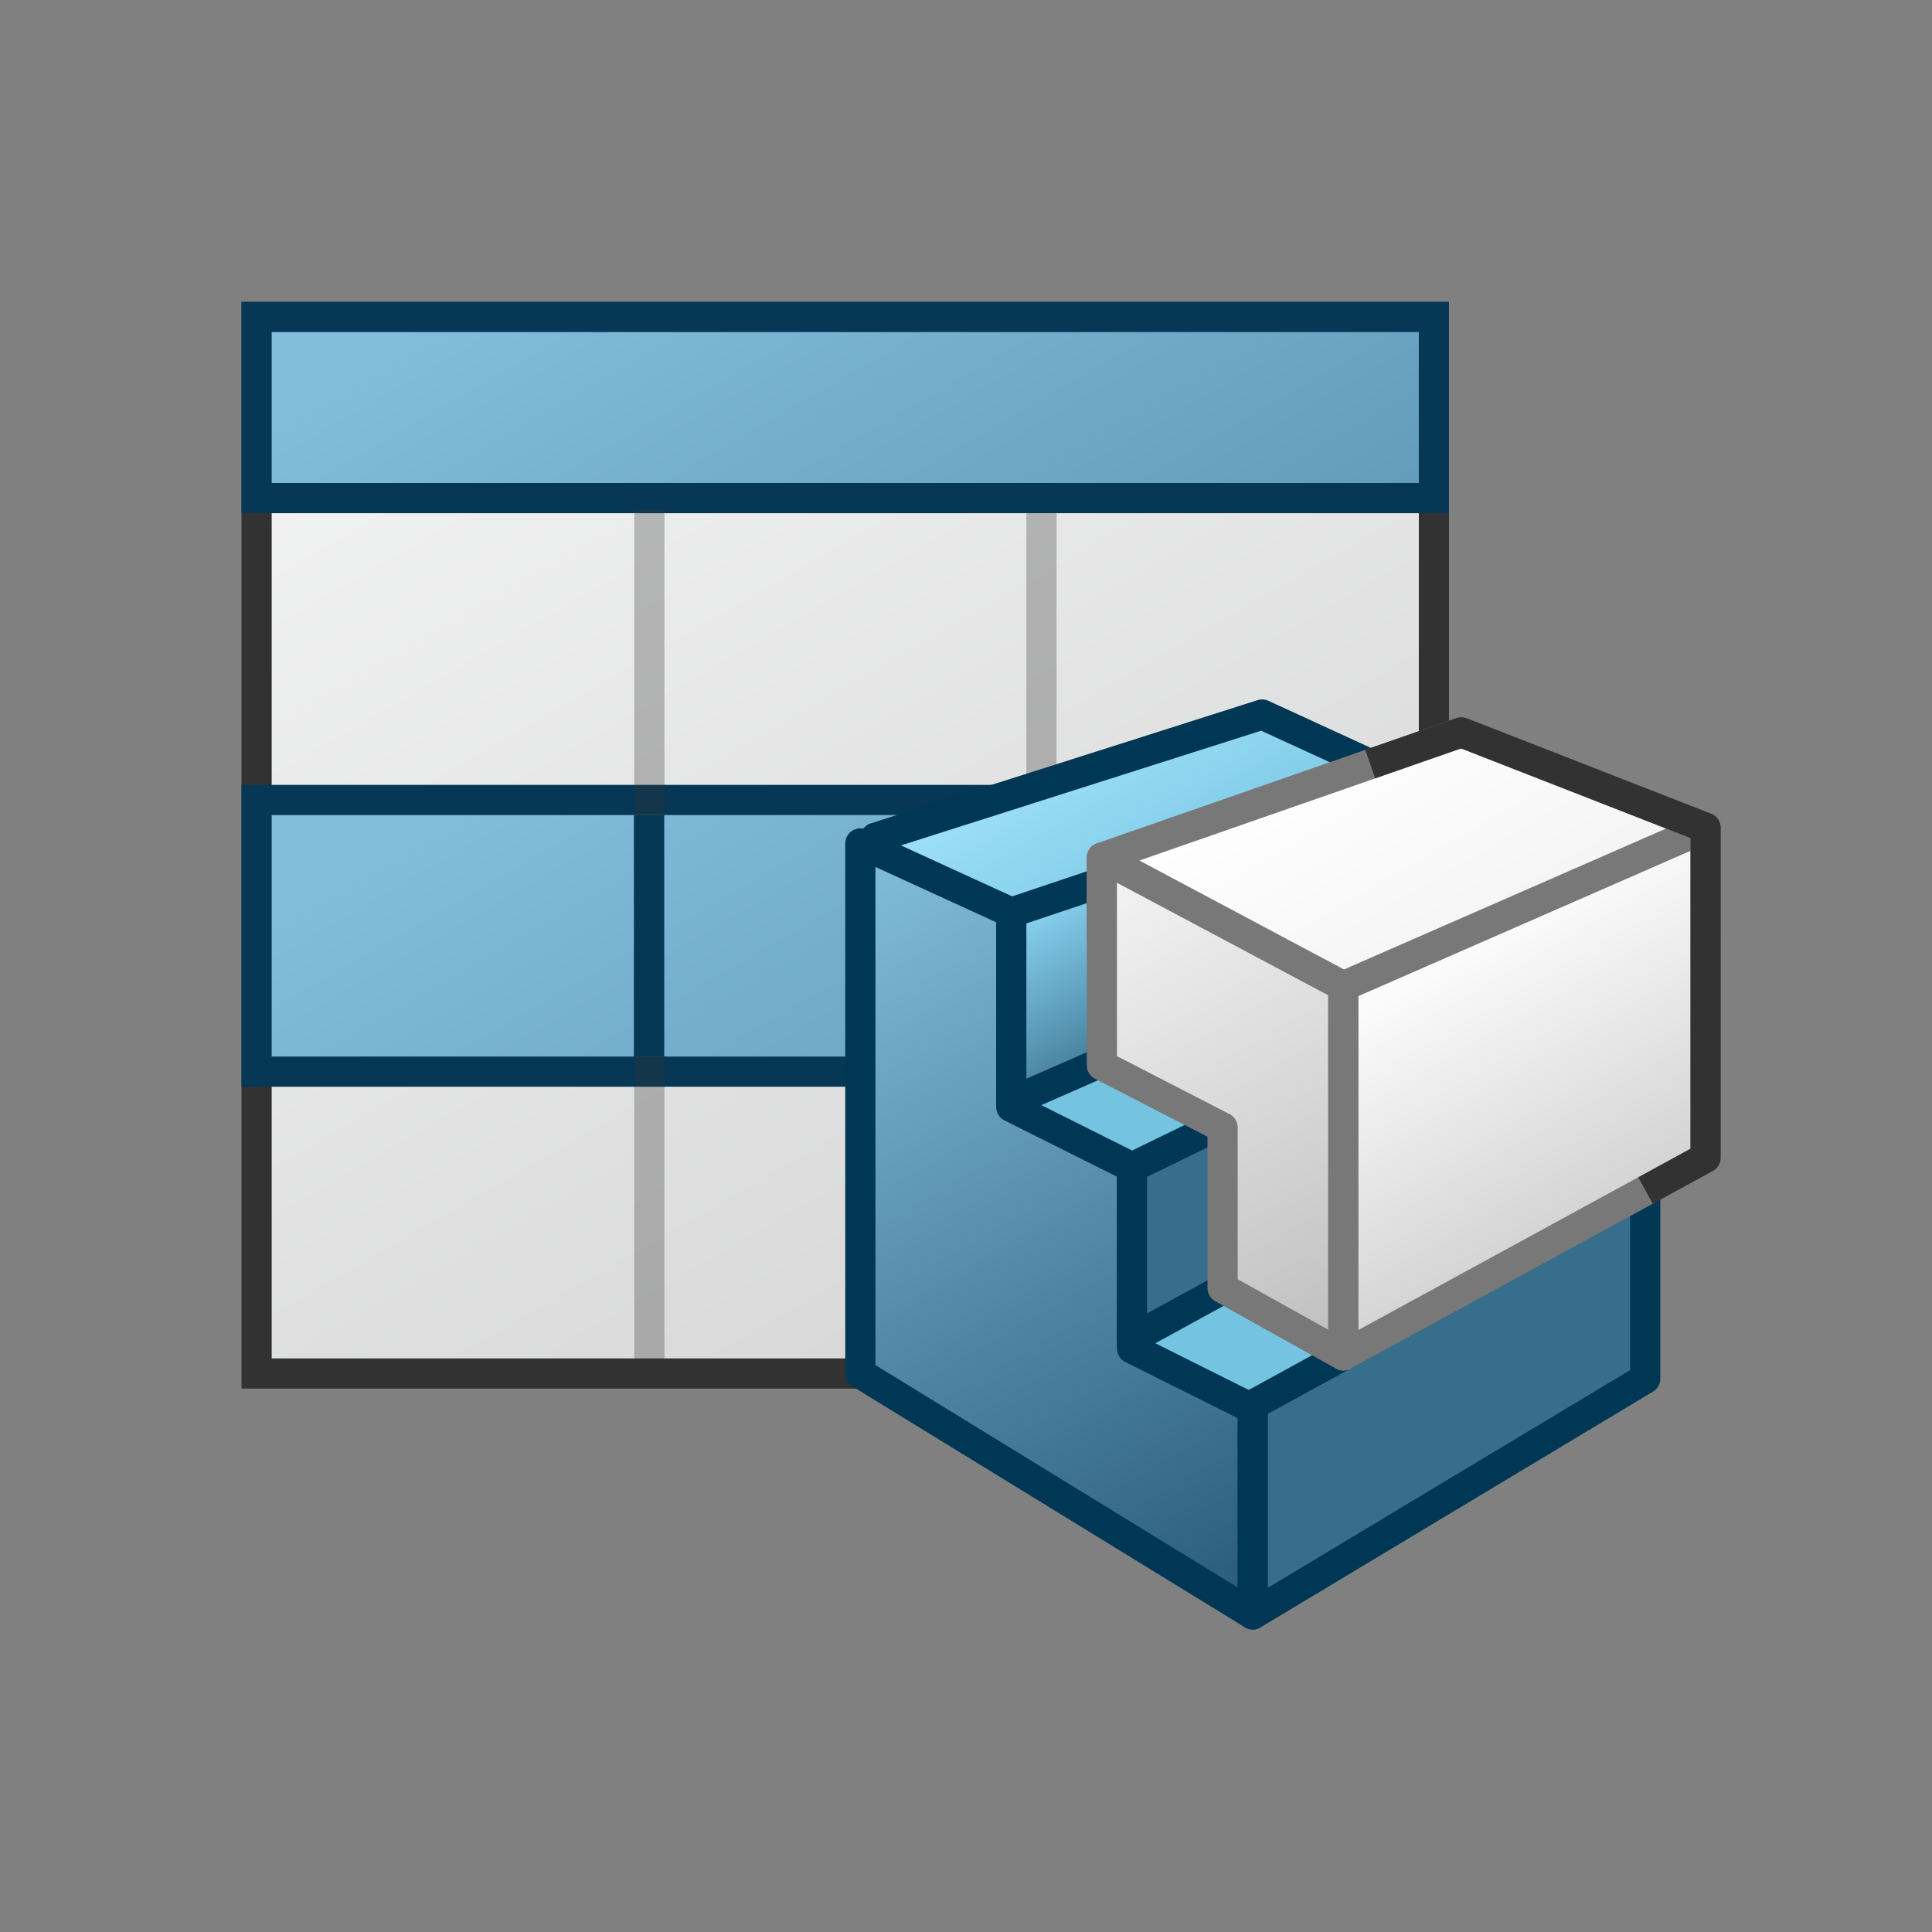 <?xml version="1.0" encoding="UTF-8"?><svg xmlns="http://www.w3.org/2000/svg" xmlns:xlink="http://www.w3.org/1999/xlink" viewBox="0 0 64 64"><rect x="0" y="0" width="64" height="64" fill="#808080" stroke="none"/><defs><linearGradient id="linear-gradient" x1="26.08" y1="29.34" x2="40.39" y2="54.12" gradientUnits="userSpaceOnUse"><stop offset="0" stop-color="#82bedc"/><stop offset="1" stop-color="#285a78"/></linearGradient><linearGradient id="linear-gradient-2" x1="37.07" y1="28.17" x2="40.44" y2="34.01" gradientUnits="userSpaceOnUse"><stop offset="0" stop-color="#8cd7f5"/><stop offset="1" stop-color="#376e8c"/></linearGradient><linearGradient id="linear-gradient-3" x1="35.37" y1="24.07" x2="39.51" y2="31.23" gradientUnits="userSpaceOnUse"><stop offset="0" stop-color="#a0e1fa"/><stop offset="1" stop-color="#73c3e1"/></linearGradient><linearGradient id="linear-gradient-4" x1="36.99" y1="28.13" x2="46.13" y2="43.96" gradientUnits="userSpaceOnUse"><stop offset="0" stop-color="#f5f5f5"/><stop offset="1" stop-color="#bebebe"/></linearGradient><linearGradient id="linear-gradient-5" x1="47.49" y1="30.94" x2="52.95" y2="40.4" gradientUnits="userSpaceOnUse"><stop offset="0" stop-color="#fff"/><stop offset="1" stop-color="#d2d2d2"/></linearGradient><linearGradient id="linear-gradient-6" x1="43.65" y1="24.28" x2="49.78" y2="34.88" gradientUnits="userSpaceOnUse"><stop offset="0" stop-color="#fff"/><stop offset="1" stop-color="#f0f0f0"/></linearGradient><linearGradient id="linear-gradient-7" x1="15.55" y1="59.57" x2="40.45" y2="16.43" gradientTransform="translate(0 66) scale(1 -1)" gradientUnits="userSpaceOnUse"><stop offset="0" stop-color="#f4f5f5"/><stop offset=".99" stop-color="#d2d2d2"/></linearGradient><linearGradient id="linear-gradient-8" x1="23.19" y1="60.83" x2="55.24" y2="5.31" gradientTransform="translate(0 66) scale(1 -1)" gradientUnits="userSpaceOnUse"><stop offset="0" stop-color="#82bddc"/><stop offset="1" stop-color="#275a78"/></linearGradient><linearGradient id="linear-gradient-9" x1="22.68" y1="44.21" x2="58.11" y2="-17.15" xlink:href="#linear-gradient-8"/></defs><g id="Layer_1"><rect x="8.5" y="10.5" width="39" height="35" fill="url(#linear-gradient-7)"/><path d="M47,11V45H9V11H47m1-1H8V46H48V10Z" fill="#323232"/><rect x="8.5" y="10.5" width="39" height="6" fill="url(#linear-gradient-8)"/><path d="M47,11v5H9v-5H47m1-1H8v7H48v-7Z" fill="#063755"/><rect x="8.5" y="26.5" width="39" height="9" fill="url(#linear-gradient-9)"/><path d="M47,27v8H9v-8H47m1-1H8v10H48v-10Z" fill="#063755"/><line x1="21.51" y1="17.38" x2="21.51" y2="45.38" fill="none" isolation="isolate" opacity=".3" stroke="#323232" stroke-linecap="square" stroke-linejoin="round"/><line x1="34.5" y1="17" x2="34.5" y2="45" fill="none" isolation="isolate" opacity=".3" stroke="#323232" stroke-linejoin="round"/><line x1="34.5" y1="25.67" x2="34.5" y2="35.67" fill="none" stroke="#063755" stroke-linejoin="round"/><line x1="21.5" y1="27" x2="21.5" y2="35" fill="none" stroke="#063755" stroke-linejoin="round"/></g><g id="Layer_4"><polygon points="41.81 23.67 29 27.75 29 31.67 33.88 32.17 44.81 28.17 47.38 26.23 41.81 23.67" fill="url(#linear-gradient-3)" stroke="#003755" stroke-linejoin="round"/><polygon points="45.84 30.23 32.5 34.92 32.5 40.29 35.23 41.73 47.21 35.98 48.98 33.79 45.84 30.23" fill="url(#linear-gradient-3)" stroke="#003755" stroke-linejoin="round"/><polygon points="50.63 37.35 36.91 42.85 37.38 46.45 40.94 48.67 49.38 46.17 53.88 41.73 50.63 37.35" fill="url(#linear-gradient-3)" stroke="#003755" stroke-linejoin="round"/><polygon points="37.5 44.67 37.5 38.67 33.5 36.67 33.5 30.23 28.5 27.94 28.5 45.5 41.5 53.48 41.5 46.67 37.5 44.67" fill="url(#linear-gradient)" stroke="#003755" stroke-linejoin="round"/><polygon points="33.5 30.23 33.5 36.5 44.5 31.67 44.5 26.54 33.5 30.23" fill="url(#linear-gradient-2)" stroke="#003755" stroke-linejoin="round"/><polygon points="37.5 38.67 37.5 44.35 46.5 39.42 46.5 34.29 37.5 38.67" fill="url(#linear-gradient-2)" stroke="#003755" stroke-linejoin="round"/><polygon points="41.5 46.54 41.5 53.48 54.5 45.67 54.5 39.42 41.5 46.54" fill="url(#linear-gradient-2)" stroke="#003755" stroke-linejoin="round"/><polygon points="48.41 24.26 36.5 28.41 36.5 31 43.19 37.35 56.5 31 56.5 27.42 48.41 24.26" fill="url(#linear-gradient-6)" stroke="#787878" stroke-linejoin="round"/><polygon points="36.5 28.41 36.5 35.29 40.5 37.35 40.5 42.67 44.5 44.9 44.5 32.67 36.5 28.41" fill="url(#linear-gradient-4)" stroke="#787878" stroke-linejoin="round"/><polygon points="44.5 32.67 44.5 44.9 56.5 38.35 56.5 27.42 44.5 32.67" fill="url(#linear-gradient-5)" stroke="#787878" stroke-linejoin="round"/><polyline points="54.51 39.44 56.5 38.35 56.5 31 56.5 27.42 48.41 24.26 45.39 25.31" fill="none" stroke="#323232" stroke-linejoin="round"/></g></svg>